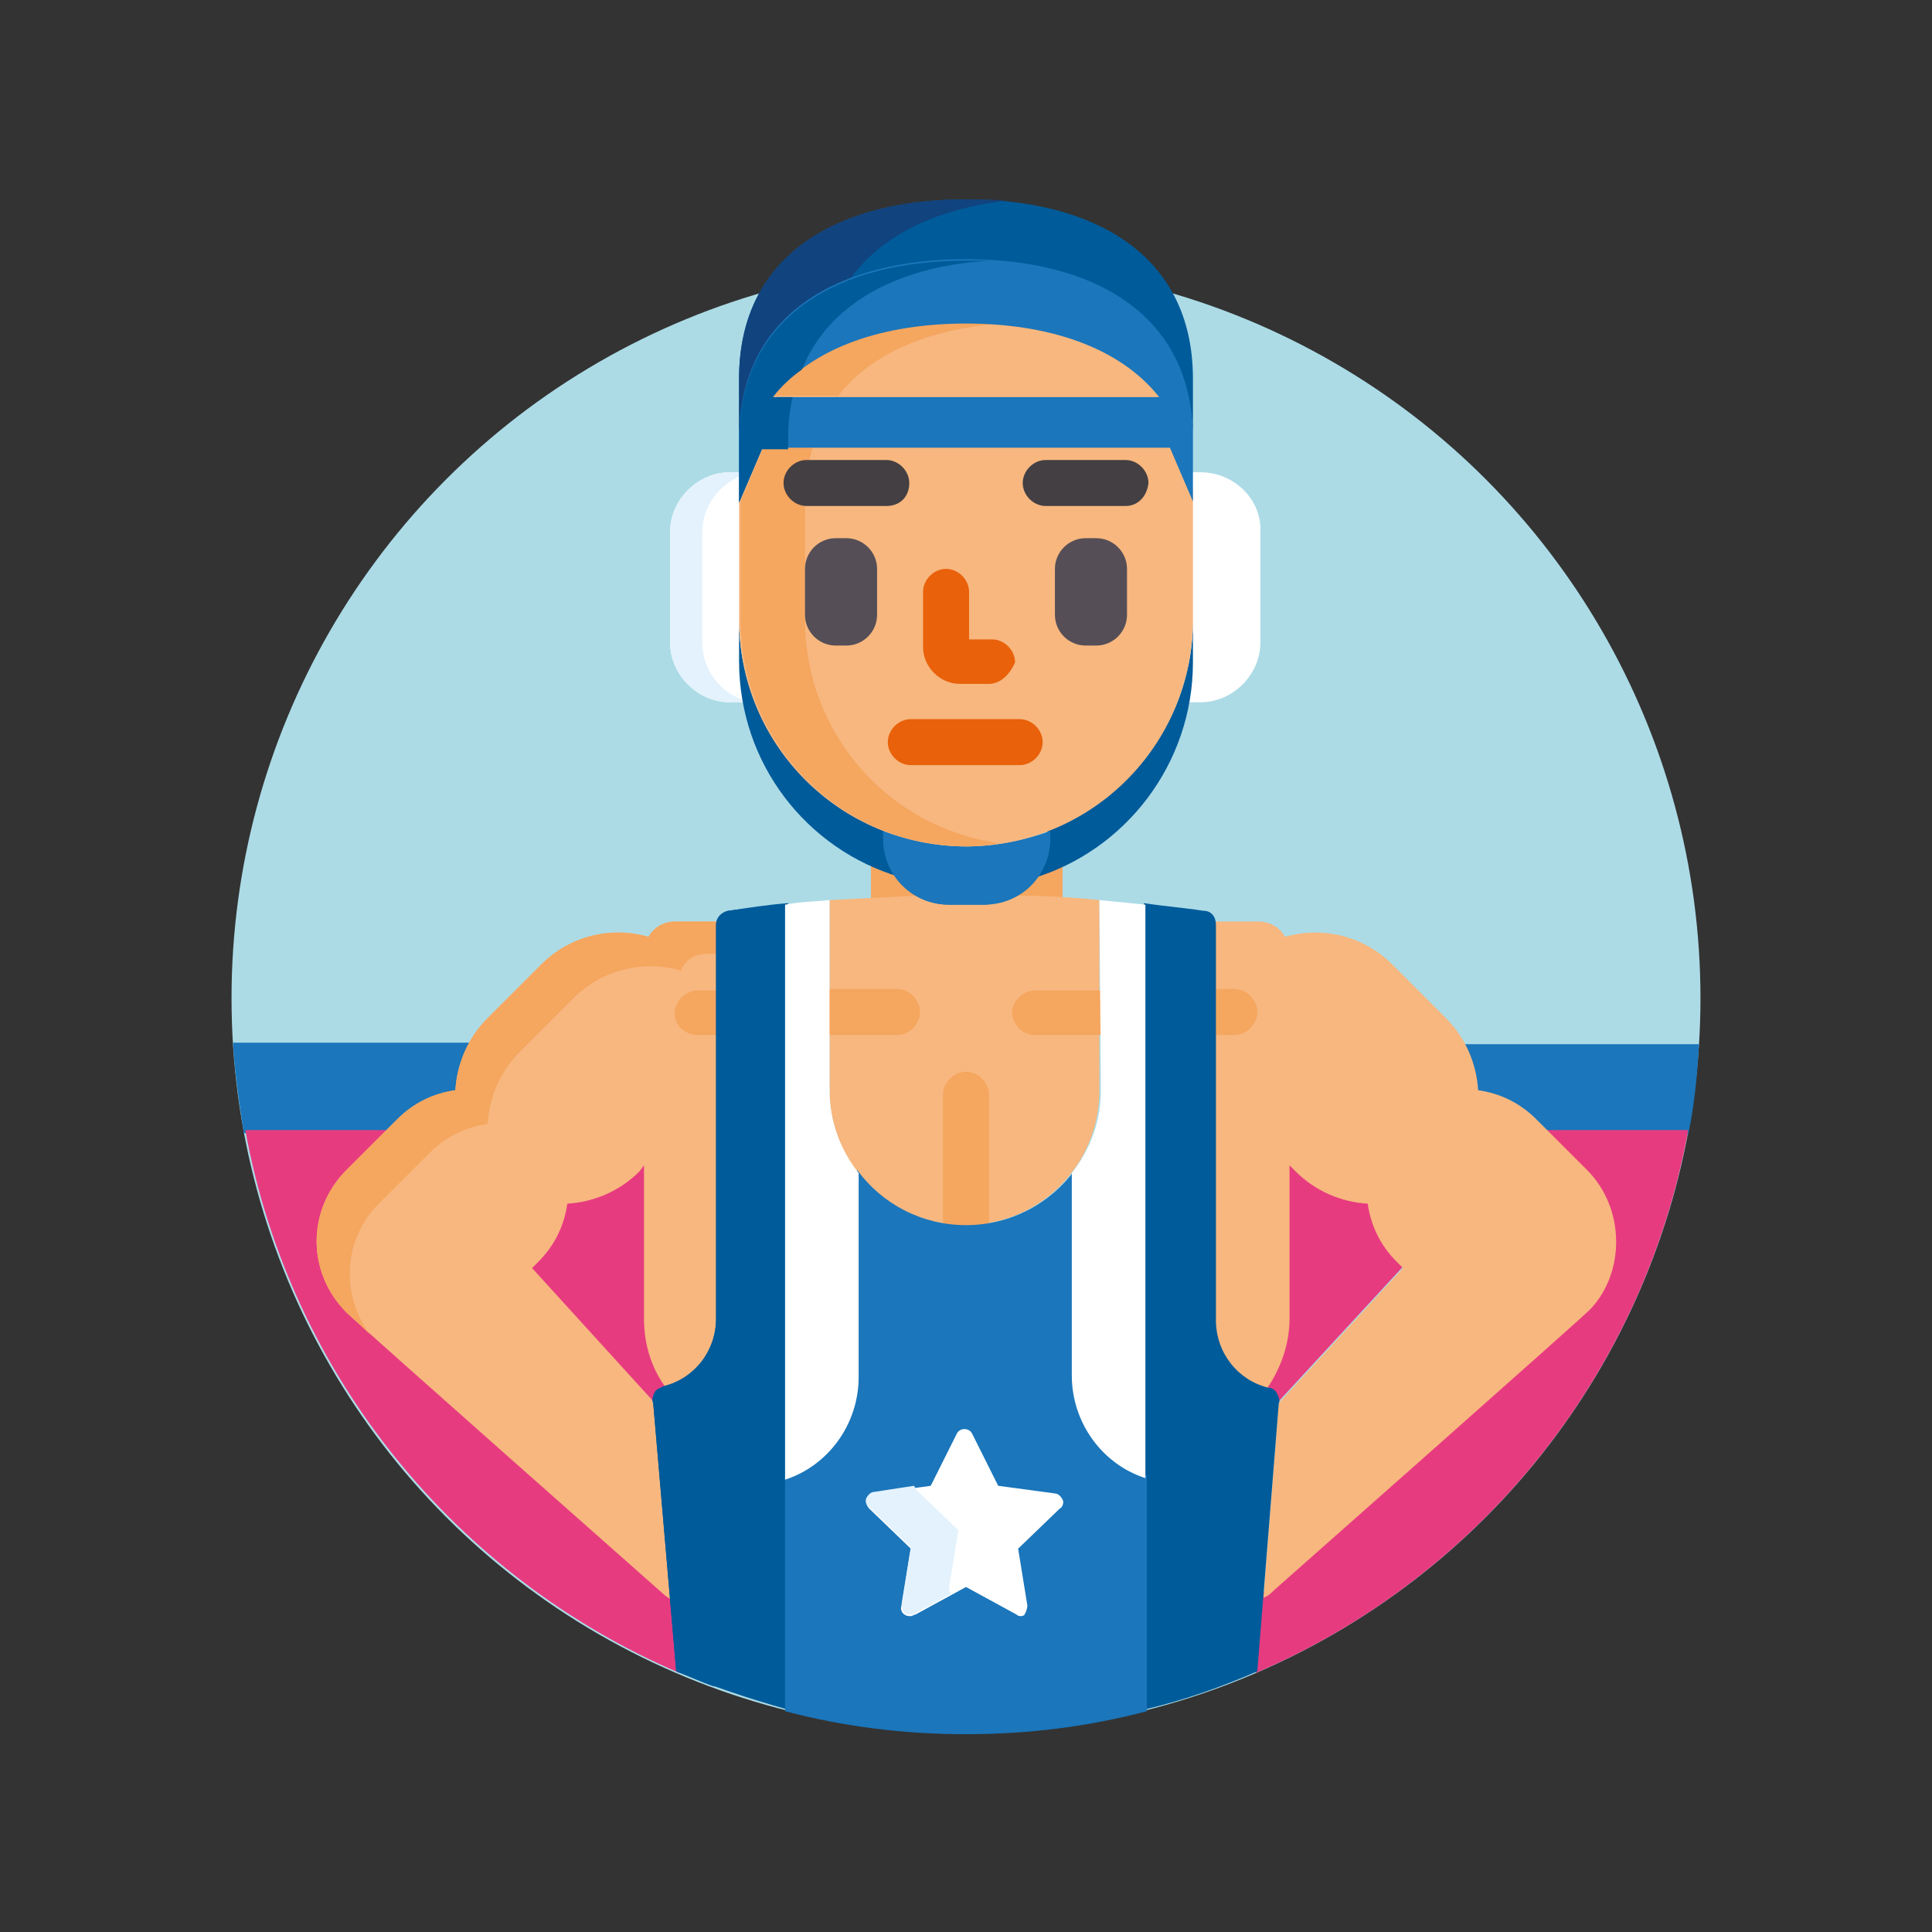 <?xml version="1.0" encoding="utf-8"?>
<!-- Generator: Adobe Illustrator 24.3.0, SVG Export Plug-In . SVG Version: 6.00 Build 0)  -->
<svg version="1.1" id="Layer_1" xmlns="http://www.w3.org/2000/svg" xmlns:xlink="http://www.w3.org/1999/xlink" x="0px" y="0px"
	 viewBox="0 0 126 126" enable-background="new 0 0 126 126" xml:space="preserve">
<rect x="0" y="0" width="126" height="126" fill="#333333" stroke="none"/>
<g>
	<circle fill="#ACDBE6" cx="63" cy="65.1" r="47.9"/>
	<path fill="#1B76BB" d="M95.3,68.1c0.5,0.9,0.8,2,0.9,3.1l0,0.2l0.2,0c1.4,0.2,2.7,0.8,3.7,1.8l0.8,0.8h9.2
		c0.4-1.9,0.6-3.9,0.7-5.9H95.3z"/>
	<path fill="#1B76BB" d="M25.9,73.1c1-1,2.3-1.6,3.7-1.8l0.2,0l0-0.2c0-1.1,0.3-2.1,0.9-3.1H15.2c0.1,2,0.4,3.9,0.7,5.9h9.2
		L25.9,73.1z"/>
	<path fill="#E73B80" d="M89.2,78.3l-0.2,0c-1.7-0.1-3.3-0.8-4.5-2l-0.7-0.7V86c0,1.5-0.5,3-1.3,4.3l-0.2,0.2l0.3,0.1l0,0
		c0.2,0,0.4,0.2,0.5,0.3c0.1,0.1,0.1,0.2,0.1,0.3l0,0.4l8.4-9.1l-0.5-0.5c-1-1-1.6-2.3-1.8-3.7L89.2,78.3z"/>
	<path fill="#E73B80" d="M41.5,76.3c-1.2,1.2-2.8,1.9-4.5,2l-0.2,0l0,0.2c-0.2,1.4-0.8,2.7-1.8,3.7l-0.5,0.5l8.4,9.1l0-0.4
		c0-0.1,0-0.2,0.1-0.3c0.1-0.2,0.3-0.3,0.5-0.3l0.3-0.1l-0.1-0.2c-0.9-1.3-1.3-2.8-1.3-4.3V75.6L41.5,76.3z"/>
	<path fill="#E73B80" d="M43.8,104.1L22.7,85.4c-2.5-2.5-2.5-6.5,0-9l2.7-2.7h-9.4c2.9,16,13.8,29.2,28.3,35.4L43.8,104.1z"/>
	<path fill="#E73B80" d="M100.7,73.7l2.7,2.7c2.5,2.5,2.5,6.5,0,9L82.2,104l-0.3,5.1c14.5-6.2,25.3-19.4,28.2-35.4L100.7,73.7z"/>
	<path fill="#FFFFFF" d="M48.4,43.1V30.8h-0.8c-2.1,0-3.9,1.8-3.9,3.9v7.2c0,2.1,1.8,3.9,3.9,3.9h1C48.5,44.9,48.4,44,48.4,43.1z"/>
	<path fill="#FFFFFF" d="M78.3,30.8h-0.8v12.3c0,0.9-0.1,1.8-0.2,2.7h1c2.1,0,3.9-1.8,3.9-3.9v-7.2C82.3,32.6,80.5,30.8,78.3,30.8z"
		/>
	<path fill="#E3F2FC" d="M48.6,45.7c-1.6-0.5-2.8-2-2.8-3.8v-7.2c0-1.7,1.1-3.1,2.6-3.7v-0.2h-0.8c-2.1,0-3.9,1.8-3.9,3.9v7.2
		c0,2.1,1.8,3.9,3.9,3.9h1C48.7,45.8,48.7,45.7,48.6,45.7L48.6,45.7z"/>
	<path fill="#005B9A" d="M63,13c-8.2,0-14.8,3.5-14.8,11.7v7.7v0v-3.6c0-8.2,6.6-11.7,14.8-11.7s14.8,3.5,14.8,11.7v-4.1
		C77.8,16.5,71.2,13,63,13z"/>
	<path fill="#11437E" d="M48.2,28.8c0-5.4,2.9-8.7,7.1-10.4c2.1-3.1,5.9-4.8,10.3-5.3C64.8,13,63.9,13,63,13
		c-8.2,0-14.8,3.5-14.8,11.7v7.7v0L48.2,28.8L48.2,28.8z"/>
	<path fill="#F7B77F" d="M42.8,91.6L42.8,91.6C42.8,91.5,42.8,91.5,42.8,91.6l-8.1-8.9l0.4-0.4c1.1-1.1,1.7-2.4,1.9-3.8
		c1.7-0.1,3.4-0.8,4.7-2.1L42,76v10c0,1.7,0.5,3.3,1.5,4.6c2.1-0.5,3.5-2.4,3.5-4.5v-26h-3c-0.7,0-1.4,0.4-1.7,1
		c-2.4-0.7-5.1-0.1-7,1.8l-3.5,3.5c-1.3,1.3-2,3-2.1,4.7c-1.4,0.2-2.7,0.8-3.8,1.9l-3.3,3.3c-2.6,2.6-2.6,6.7,0,9.3
		c0.8,0.8,20.6,18.3,20.6,18.3c0.2,0.2,0.5,0.4,0.8,0.5L42.8,91.6z"/>
	<path fill="#F7B77F" d="M103.5,76.3l-3.3-3.3c-1.1-1.1-2.4-1.7-3.8-1.9c-0.1-1.7-0.8-3.4-2.1-4.7l-3.5-3.5c-1.9-1.9-4.6-2.5-7-1.8
		c-0.3-0.6-1-1-1.7-1h-3v26c0,2.1,1.4,4,3.5,4.5c0.9-1.3,1.5-2.9,1.5-4.6V76l0.4,0.4c1.3,1.3,3,2,4.7,2.1c0.2,1.4,0.8,2.7,1.9,3.8
		l0.4,0.4l-8.1,8.8c0,0,0,0,0,0l0,0l-1,12.7c0.3-0.1,0.5-0.3,0.7-0.5c0,0,19.8-17.5,20.6-18.3C106,83,106,78.8,103.5,76.3z"/>
	<path fill="#F5A65F" d="M46.1,62.2h0.7v-1.9c0-0.1,0-0.2,0-0.2h-2.8c-0.7,0-1.4,0.4-1.7,1c-2.4-0.7-5.1-0.1-7,1.8l-3.5,3.5
		c-1.3,1.3-2,3-2.1,4.7c-1.4,0.2-2.7,0.8-3.8,1.9l-3.3,3.3c-2.6,2.6-2.6,6.7,0,9.3c0.1,0.1,0.7,0.6,1.5,1.4
		c-1.9-2.6-1.7-6.2,0.6-8.5l3.3-3.3c1.1-1.1,2.4-1.7,3.8-1.9c0.1-1.7,0.8-3.4,2.1-4.7l3.5-3.5c1.9-1.9,4.6-2.5,7-1.8
		C44.7,62.6,45.3,62.2,46.1,62.2L46.1,62.2z"/>
	<path fill="#F5A65F" d="M69.3,58.7v-2.4c-0.6,0.3-1.1,0.5-1.7,0.7l-0.1,0l0,0c-0.5,0.7-1.3,1.2-2.1,1.5
		C66.6,58.6,68,58.6,69.3,58.7z"/>
	<path fill="#F5A65F" d="M60.7,58.5c-0.8-0.2-1.6-0.8-2.1-1.5l0,0l-0.1,0c-0.6-0.2-1.2-0.4-1.7-0.7v2.4C58,58.6,59.4,58.6,60.7,58.5
		z"/>
	<path fill="#F7B77F" d="M65.8,58.4c-0.5,0.2-1.1,0.4-1.7,0.4h-2.3c-0.6,0-1.1-0.1-1.7-0.4c-2,0.1-4,0.2-6,0.3v12.4
		c0,4.9,3.9,8.8,8.8,8.8c4.9,0,8.8-3.9,8.8-8.8V58.7C69.8,58.5,67.8,58.4,65.8,58.4z"/>
	<path fill="#005B9A" d="M68.3,54.2v0.4c0,1-0.4,2-1,2.7c6.1-1.8,10.5-7.5,10.5-14.1v-2.7C77.8,46.7,73.8,52.1,68.3,54.2L68.3,54.2z
		"/>
	<path fill="#005B9A" d="M57.7,54.6c0,0,0-0.2,0-0.4c-5.5-2.1-9.5-7.5-9.5-13.8v2.7c0,6.7,4.4,12.3,10.5,14.1
		C58.1,56.6,57.7,55.6,57.7,54.6z"/>
	<path fill="#1B76BB" d="M63,55.2c-1.9,0-3.8-0.4-5.4-1c0,0.1,0,0.3,0,0.5c0,2.4,1.9,4.3,4.3,4.3h2.3c2.4,0,4.3-1.9,4.3-4.3
		c0-0.2,0-0.3,0-0.5C66.8,54.8,64.9,55.2,63,55.2L63,55.2z"/>
	<path fill="#1B76BB" d="M60.5,55c-1-0.2-2-0.5-2.9-0.8c0,0.1,0,0.3,0,0.5c0,2.4,1.9,4.3,4.3,4.3h2.3c0.1,0,0.2,0,0.3,0
		C62.4,58.7,60.7,57.1,60.5,55L60.5,55z"/>
	<g>
		<path fill="#F5A65F" d="M63,80.1c0.5,0,1,0,1.5-0.1v-8.6c0-0.8-0.7-1.5-1.5-1.5c-0.8,0-1.5,0.7-1.5,1.5V80
			C62,80,62.5,80.1,63,80.1z"/>
		<path fill="#F5A65F" d="M54,67.5h4.5c0.8,0,1.5-0.7,1.5-1.5s-0.7-1.5-1.5-1.5H54L54,67.5z"/>
		<path fill="#F5A65F" d="M45.5,67.5h1.4v-2.9h-1.4c-0.8,0-1.5,0.7-1.5,1.5C44,66.9,44.7,67.5,45.5,67.5z"/>
		<path fill="#F5A65F" d="M79.1,67.5h1.4c0.8,0,1.5-0.7,1.5-1.5s-0.7-1.5-1.5-1.5h-1.4V67.5z"/>
		<path fill="#F5A65F" d="M67.5,67.5H72v-2.9h-4.5c-0.8,0-1.5,0.7-1.5,1.5C66.1,66.9,66.7,67.5,67.5,67.5z"/>
	</g>
	<path fill="#005B9A" d="M51.4,58.9c-1.3,0.1-2.6,0.3-3.9,0.5c-0.5,0.1-0.8,0.5-0.8,0.9v25.7c0,2.1-1.4,3.9-3.4,4.4
		c-0.2,0.1-0.5,0.2-0.6,0.4c-0.1,0.2-0.2,0.5-0.1,0.7l1.5,17.5c2.4,1,4.8,1.8,7.3,2.5L51.4,58.9L51.4,58.9z"/>
	<path fill="#005B9A" d="M45.1,93.3c-0.1-0.2,0-0.5,0.1-0.7c0.1-0.2,0.3-0.4,0.6-0.4c2-0.5,3.4-2.3,3.4-4.4V59.2
		c-0.6,0.1-1.1,0.1-1.7,0.2c-0.5,0.1-0.8,0.5-0.8,0.9v25.7c0,2.1-1.4,3.9-3.4,4.4c-0.2,0.1-0.5,0.2-0.6,0.4
		c-0.1,0.2-0.2,0.5-0.1,0.7l1.5,17.5c0.8,0.3,1.6,0.7,2.5,1L45.1,93.3z"/>
	<path fill="#005B9A" d="M83.3,90.9c-0.1-0.2-0.3-0.4-0.6-0.4c-2-0.5-3.4-2.3-3.4-4.4V60.3c0-0.5-0.3-0.9-0.8-0.9
		c-1.3-0.2-2.6-0.3-3.9-0.5v52.6c2.6-0.6,5.1-1.5,7.4-2.5l1.4-17.5C83.5,91.4,83.4,91.1,83.3,90.9L83.3,90.9z"/>
	<path fill="#1B76BB" d="M71.8,58.7L71.8,58.7L71.8,58.7z"/>
	<path fill="#1B76BB" d="M74.6,96.2c-2.7-1-4.5-3.5-4.5-6.4V76.3c-1.6,2.2-4.2,3.6-7.1,3.6c-2.9,0-5.5-1.4-7.1-3.6v13.5
		c0,2.9-1.8,5.4-4.5,6.4h-0.2v15.4c3.8,1,7.7,1.5,11.8,1.5c4.1,0,8-0.5,11.8-1.5V96.2H74.6z"/>
	<path fill="#F7B77F" d="M77.8,40.4c0,8.2-6.6,14.8-14.8,14.8s-14.8-6.6-14.8-14.8v-7.7c0-8.2,6.6-11.7,14.8-11.7
		s14.8,3.5,14.8,11.7V40.4z"/>
	<path fill="#F5A65F" d="M54.6,25.9c2.2-2.9,6-4.4,10.5-4.8c-0.7-0.1-1.4-0.1-2.1-0.1c-5.3,0-10,1.5-12.6,4.8c0,0,0,0,0,0H54.6z"/>
	<path fill="#F5A65F" d="M52.5,40.4v-7.7c0-1.3,0.2-2.5,0.5-3.5h-3.2l-1.5,3.5v7.7c0,8.2,6.6,14.8,14.8,14.8c0.7,0,1.4-0.1,2.1-0.2
		C58,54,52.5,47.9,52.5,40.4L52.5,40.4z"/>
	<path fill="#1B76BB" d="M63,16.9c-8.2,0-14.8,3.5-14.8,11.7v4.1l1.5-3.5h26.6l1.5,3.5v-4.1C77.8,20.4,71.2,16.9,63,16.9z
		 M50.4,25.9c2.6-3.3,7.3-4.8,12.6-4.8c5.3,0,10,1.5,12.6,4.8H50.4z"/>
	<path fill="#005B9A" d="M51.4,28.6c0-1,0.1-1.9,0.3-2.7h-1.3c0.5-0.7,1.2-1.3,1.9-1.8c1.8-4.5,6.6-6.8,12.3-7.1c-0.5,0-1.1,0-1.6,0
		c-8.2,0-14.8,3.5-14.8,11.7v4.1l1.5-3.5h1.7L51.4,28.6z"/>
	<path fill="#E9610A" d="M64.5,44.6h-1.9c-1.3,0-2.4-1.1-2.4-2.4v-3.6c0-0.8,0.7-1.5,1.5-1.5c0.8,0,1.5,0.7,1.5,1.5v3.1h1.5
		c0.8,0,1.5,0.7,1.5,1.5C65.9,43.9,65.3,44.6,64.5,44.6z"/>
	<path fill="#E9610A" d="M66.5,49.9h-7.1c-0.8,0-1.5-0.7-1.5-1.5s0.7-1.5,1.5-1.5h7.1c0.8,0,1.5,0.7,1.5,1.5S67.3,49.9,66.5,49.9z"
		/>
	<path fill="#433F43" d="M57.8,33h-5.2c-0.8,0-1.5-0.7-1.5-1.5c0-0.8,0.7-1.5,1.5-1.5h5.2c0.8,0,1.5,0.7,1.5,1.5
		C59.3,32.4,58.7,33,57.8,33z"/>
	<path fill="#433F43" d="M73.4,33h-5.2c-0.8,0-1.5-0.7-1.5-1.5c0-0.8,0.7-1.5,1.5-1.5h5.2c0.8,0,1.5,0.7,1.5,1.5
		C74.8,32.4,74.2,33,73.4,33z"/>
	<path fill="#554E56" d="M70.8,35.1c-1.1,0-2,0.9-2,2v3c0,1.1,0.9,2,2,2h0.7c1.1,0,2-0.9,2-2v-3c0-1.1-0.9-2-2-2H70.8z"/>
	<path fill="#554E56" d="M54.5,35.1c-1.1,0-2,0.9-2,2v3c0,1.1,0.9,2,2,2h0.7c1.1,0,2-0.9,2-2v-3c0-1.1-0.9-2-2-2H54.5z"/>
	<path fill="#FFFFFF" d="M51.2,59v37.5c2.8-0.9,4.8-3.6,4.8-6.7V76.5c-1.2-1.5-1.9-3.4-1.9-5.4V58.7C53.2,58.8,52.2,58.8,51.2,59
		L51.2,59z"/>
	<path fill="#FFFFFF" d="M71.8,71.1c0,2-0.7,3.9-1.9,5.4v13.2c0,3.1,2,5.8,4.8,6.7V59c-1-0.1-2-0.2-3-0.3L71.8,71.1z"/>
	<path fill="#FFFFFF" d="M66.6,105.4c-0.1,0-0.2,0-0.3-0.1l-3.3-1.8l-3.3,1.8c-0.1,0-0.2,0.1-0.3,0.1c-0.1,0-0.3,0-0.4-0.1
		c-0.2-0.1-0.3-0.4-0.2-0.6l0.6-3.7l-2.7-2.6c-0.2-0.2-0.2-0.4-0.2-0.6c0.1-0.2,0.3-0.4,0.5-0.4l3.7-0.5l1.7-3.4
		c0.1-0.2,0.3-0.3,0.5-0.3s0.4,0.1,0.5,0.3l1.7,3.4l3.7,0.5c0.2,0,0.4,0.2,0.5,0.4c0.1,0.2,0,0.5-0.2,0.6l-2.7,2.6l0.6,3.7
		c0,0.2-0.1,0.5-0.2,0.6C66.9,105.3,66.7,105.4,66.6,105.4z"/>
	<path fill="#E3F2FC" d="M61.9,103.5l0.6-3.7l-2.7-2.6c-0.1-0.1-0.1-0.2-0.2-0.3l-2.6,0.4c-0.2,0-0.4,0.2-0.5,0.4
		c-0.1,0.2,0,0.5,0.2,0.6l2.7,2.6l-0.6,3.7c0,0.2,0.1,0.5,0.2,0.6c0.1,0.1,0.2,0.1,0.4,0.1c0.1,0,0.2,0,0.3-0.1l2.4-1.3
		C61.9,103.9,61.9,103.7,61.9,103.5L61.9,103.5z"/>
</g>
</svg>
